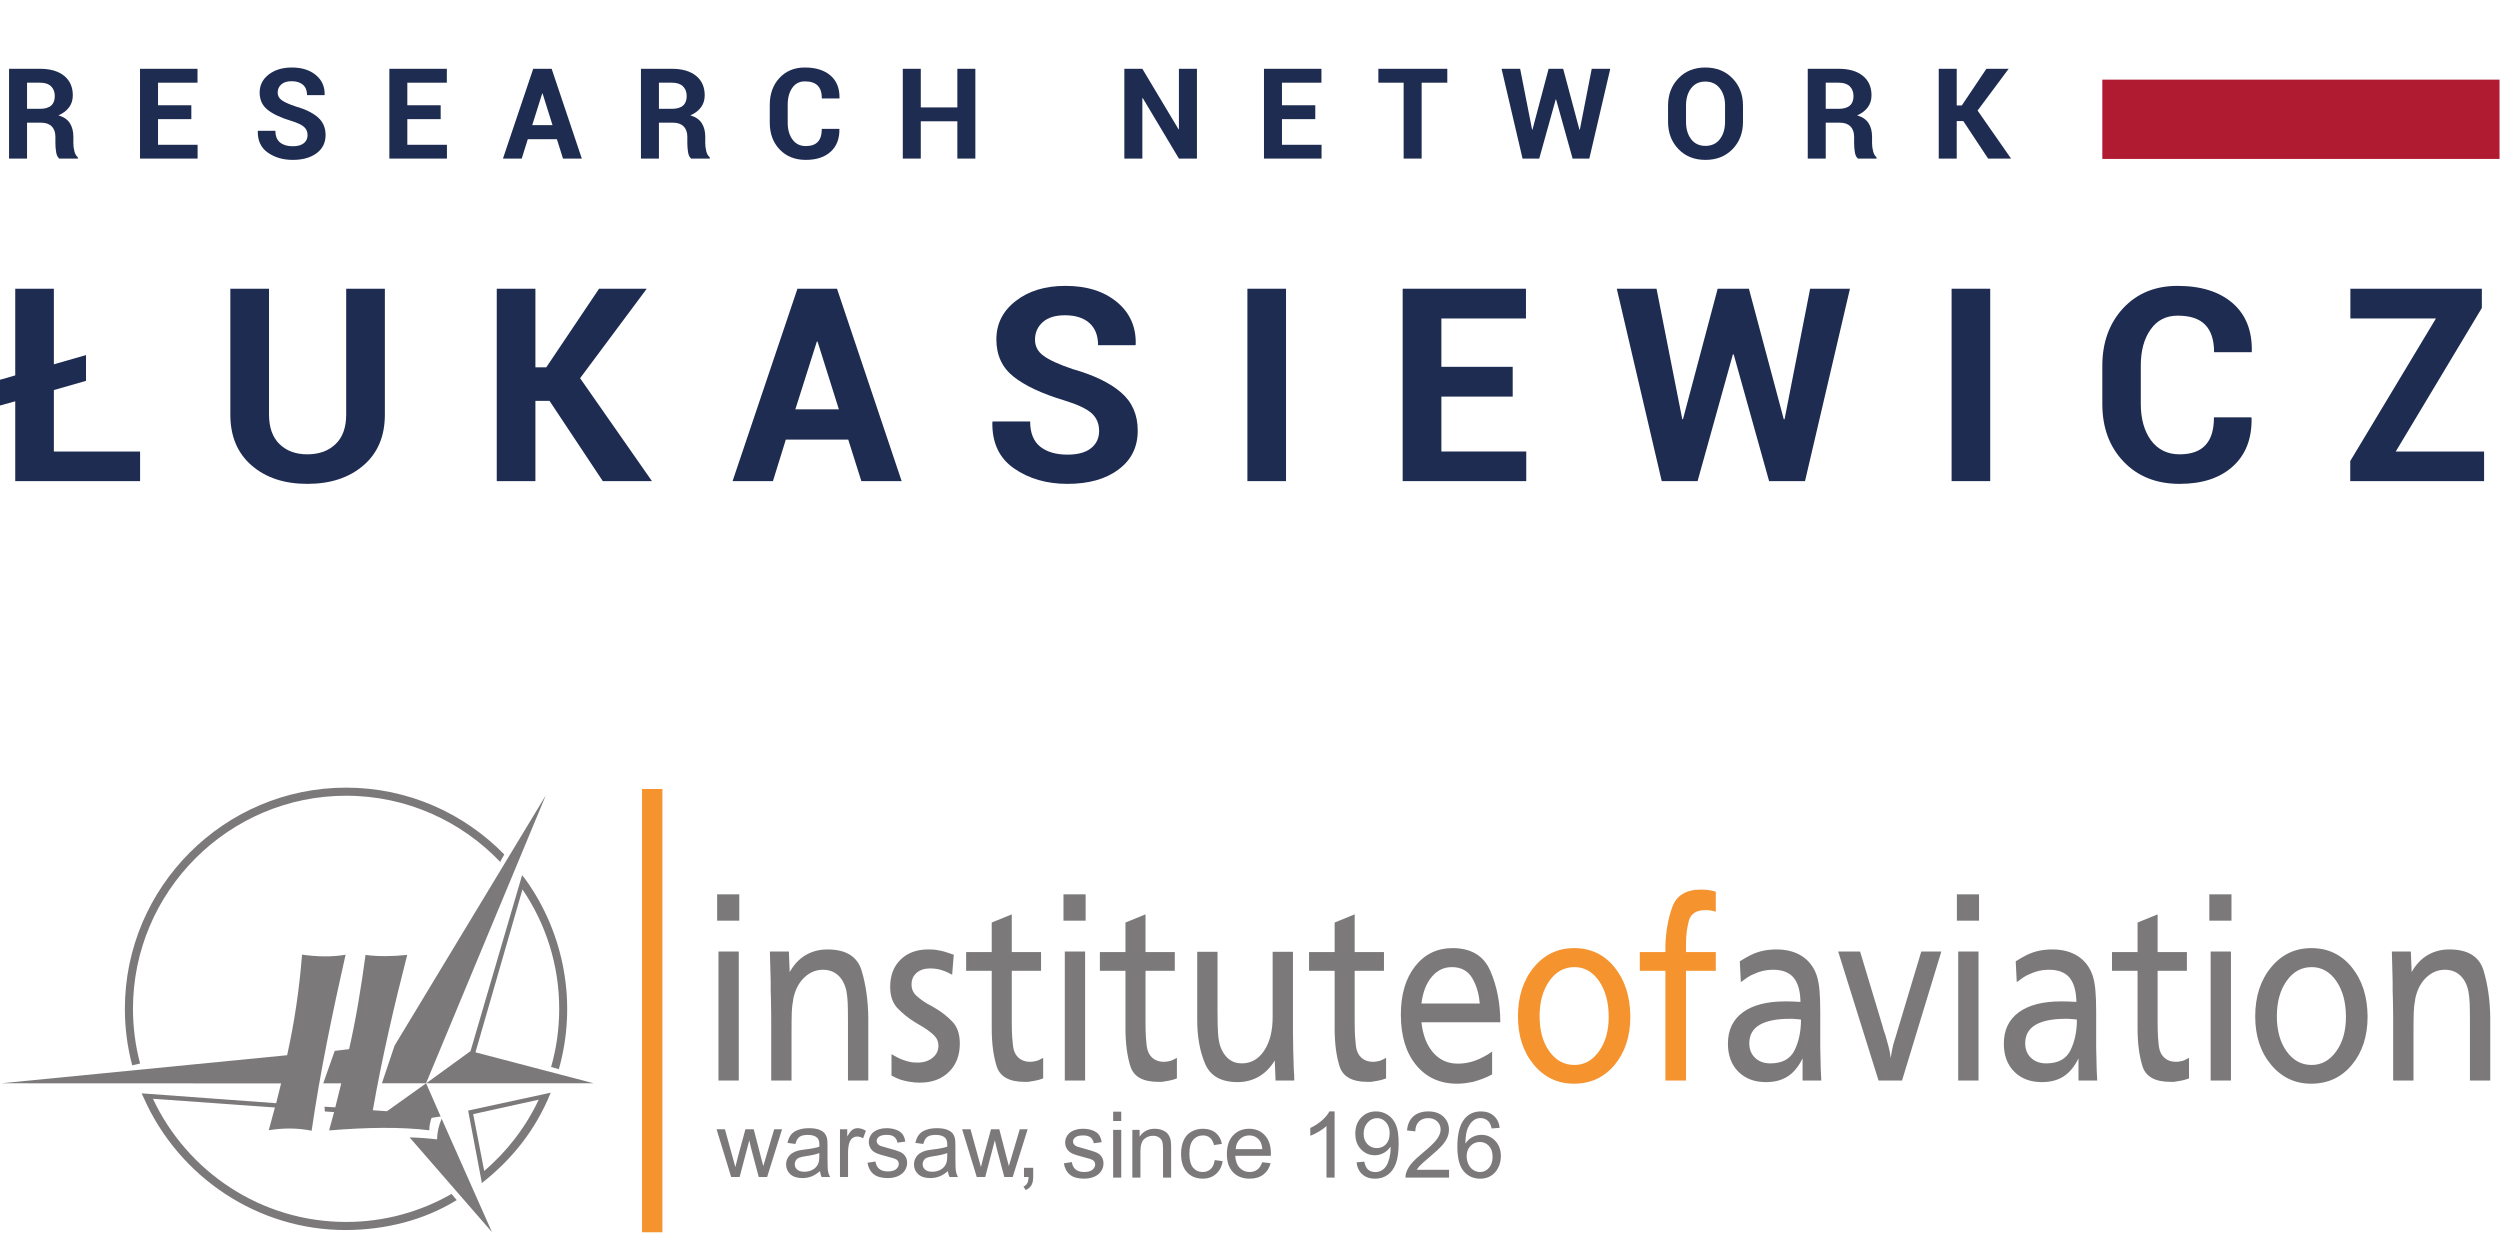 <svg width="775" height="388" viewBox="0 0 775 388" fill="none" xmlns="http://www.w3.org/2000/svg">
<g clip-path="url(#clip0)">
<g clip-path="url(#clip1)">
<path d="M651.719 24.687H774.859V49.271H651.719V24.687Z" fill="#B11B32"/>
<path d="M16.699 112.932L26.663 110.075V118.061L16.699 120.918V139.966H43.428V149.149H4.725V124.397L0 125.708V117.731L4.725 116.369V89.504H16.699V112.932Z" fill="#1E2C52"/>
<path d="M119.309 89.504V128.524C119.309 135.257 117.078 140.514 112.602 144.324C108.162 148.13 102.357 150 95.278 150C88.201 150 82.459 148.13 78.049 144.324C73.618 140.514 71.404 135.257 71.404 128.524V89.504H83.394V128.524C83.394 132.535 84.511 135.585 86.634 137.655C88.775 139.756 91.638 140.84 95.278 140.84C98.97 140.84 101.873 139.756 104.039 137.655C106.213 135.585 107.318 132.535 107.318 128.524V89.504H119.309Z" fill="#1E2C52"/>
<path d="M170.349 124.261H165.977V149.149H153.994V89.504H165.977V113.879H169.339L185.71 89.504H200.491L179.83 117.243L202.106 149.149H186.866L170.349 124.261Z" fill="#1E2C52"/>
<path d="M246.558 126.892H260.05L253.446 105.904H253.217L246.558 126.892ZM262.953 136.271H243.605L239.61 149.149H227.097L247.207 89.504H259.474L279.511 149.149H267.021L262.953 136.271Z" fill="#1E2C52"/>
<path d="M340.728 133.579C340.728 131.271 339.916 129.45 338.326 128.039C336.735 126.656 333.92 125.342 329.903 124.118C323.015 122.042 317.798 119.6 314.23 116.784C310.67 113.968 308.875 110.123 308.875 105.251C308.875 100.36 310.882 96.378 314.918 93.276C318.904 90.168 324.03 88.623 330.272 88.623C336.9 88.623 342.206 90.288 346.242 93.63C350.276 96.972 352.211 101.33 352.072 106.726L352.006 107.011H340.4C340.4 104.004 339.498 101.728 337.704 100.132C335.907 98.523 333.372 97.733 330.118 97.733C327.163 97.733 324.882 98.43 323.268 99.854C321.654 101.285 320.85 103.111 320.85 105.324C320.85 107.326 321.724 109.012 323.472 110.273C325.228 111.595 328.246 112.976 332.511 114.412C339.066 116.275 344.091 118.678 347.528 121.672C350.99 124.645 352.695 128.594 352.695 133.485C352.695 138.604 350.711 142.615 346.699 145.571C342.738 148.542 337.446 150 330.871 150C324.492 150 318.954 148.408 314.344 145.203C309.752 142.018 307.528 137.266 307.627 130.923L307.719 130.65H319.347C319.347 134.197 320.382 136.775 322.456 138.459C324.538 140.104 327.343 140.935 330.871 140.935C334.102 140.935 336.538 140.288 338.211 138.947C339.9 137.615 340.728 135.811 340.728 133.579Z" fill="#1E2C52"/>
<path d="M398.666 149.149H386.693V89.506H398.666V149.149Z" fill="#1E2C52"/>
<path d="M468.937 122.945H446.827V139.966H473.137V149.149H434.827V89.504H473.046V98.728H446.827V113.716H468.937V122.945Z" fill="#1E2C52"/>
<path d="M552.966 129.957H553.216L561.14 89.504H573.486L559.555 149.149H548.419L537.444 109.866H537.191L526.25 149.149H515.138L501.203 89.504H513.523L521.5 129.928H521.73L532.478 89.504H542.161L552.966 129.957Z" fill="#1E2C52"/>
<path d="M616.968 149.149H604.994V89.506H616.968V149.149Z" fill="#1E2C52"/>
<path d="M697.902 129.382L697.992 129.631C698.1 135.995 696.163 140.983 692.178 144.578C688.194 148.199 682.672 150 675.668 150C668.516 150 662.694 147.695 658.315 143.106C653.916 138.49 651.719 132.557 651.719 125.247V113.411C651.719 106.148 653.87 100.224 658.163 95.564C662.454 90.951 668.072 88.623 675.038 88.623C682.303 88.623 688.003 90.427 692.087 93.952C696.188 97.502 698.199 102.507 698.058 108.966L697.992 109.192H686.364C686.364 105.391 685.444 102.533 683.572 100.642C681.746 98.771 678.916 97.854 675.038 97.854C671.47 97.854 668.655 99.3 666.672 102.167C664.636 105.043 663.646 108.78 663.646 113.33V125.247C663.646 129.84 664.711 133.596 666.8 136.504C668.95 139.371 671.886 140.84 675.668 140.84C679.236 140.84 681.94 139.899 683.674 138.006C685.444 136.138 686.323 133.276 686.323 129.382H697.902Z" fill="#1E2C52"/>
<path d="M742.684 139.966H770.068V149.149H728.575V142.918L755.14 98.728H728.615V89.504H769.371V95.471L742.684 139.966Z" fill="#1E2C52"/>
<path d="M8.383 33.738H12.344C13.91 33.738 15.074 33.406 15.837 32.74C16.601 32.082 16.985 31.1 16.985 29.796C16.985 28.526 16.601 27.511 15.829 26.759C15.059 26.007 13.927 25.635 12.434 25.635H8.383V33.738ZM8.383 38.035V49.16H2.806V21.327H12.434C15.608 21.327 18.092 22.059 19.881 23.502C21.668 24.95 22.571 26.962 22.571 29.551C22.571 30.978 22.193 32.211 21.431 33.248C20.668 34.287 19.569 35.128 18.118 35.762C19.759 36.247 20.94 37.055 21.662 38.19C22.383 39.327 22.744 40.73 22.744 42.398V44.44C22.744 45.22 22.842 46.027 23.056 46.878C23.267 47.726 23.621 48.352 24.139 48.762V49.16H18.38C17.871 48.759 17.544 48.079 17.397 47.14C17.248 46.195 17.175 45.282 17.175 44.404V42.432C17.175 41.044 16.806 39.963 16.043 39.196C15.28 38.424 14.205 38.035 12.819 38.035H8.383Z" fill="#1E2C52"/>
<path d="M59.314 36.932H48.989V44.883H61.258V49.16H43.404V21.328H61.226V25.635H48.989V32.63H59.314V36.932Z" fill="#1E2C52"/>
<path d="M95.344 41.902C95.344 40.827 94.967 39.966 94.23 39.319C93.482 38.67 92.17 38.056 90.299 37.482C87.085 36.512 84.65 35.374 82.983 34.063C81.329 32.75 80.491 30.956 80.491 28.692C80.491 26.408 81.427 24.543 83.303 23.096C85.175 21.652 87.57 20.926 90.472 20.926C93.556 20.926 96.04 21.706 97.921 23.263C99.798 24.819 100.701 26.856 100.642 29.379L100.602 29.494H95.189C95.189 28.106 94.77 27.038 93.934 26.29C93.09 25.548 91.909 25.175 90.391 25.175C89.02 25.175 87.954 25.503 87.199 26.167C86.455 26.832 86.076 27.676 86.076 28.706C86.076 29.652 86.487 30.428 87.298 31.03C88.111 31.639 89.52 32.278 91.522 32.954C94.582 33.82 96.919 34.951 98.519 36.346C100.126 37.744 100.93 39.576 100.93 41.856C100.93 44.244 99.995 46.123 98.141 47.503C96.271 48.878 93.819 49.566 90.759 49.566C87.757 49.566 85.191 48.82 83.05 47.327C80.9 45.84 79.853 43.612 79.916 40.656L79.958 40.54H85.373C85.373 42.186 85.855 43.395 86.823 44.17C87.791 44.948 89.103 45.339 90.759 45.339C92.252 45.339 93.383 45.03 94.171 44.403C94.959 43.776 95.344 42.94 95.344 41.902Z" fill="#1E2C52"/>
<path d="M136.606 36.932H126.271V44.883H138.55V49.16H120.703V21.328H138.519V25.635H126.271V32.63H136.606V36.932Z" fill="#1E2C52"/>
<path d="M164.993 38.782H171.275L168.199 28.976H168.086L164.993 38.782ZM172.637 43.156H163.614L161.737 49.16H155.913L165.295 21.327H171.013L180.362 49.16H174.533L172.637 43.156Z" fill="#1E2C52"/>
<path d="M204.27 33.738H208.233C209.798 33.738 210.962 33.406 211.734 32.74C212.498 32.082 212.874 31.1 212.874 29.796C212.874 28.526 212.498 27.511 211.718 26.759C210.954 26.007 209.822 25.635 208.331 25.635H204.27V33.738ZM204.27 38.035V49.16H198.694V21.327H208.331C211.497 21.327 213.982 22.059 215.777 23.502C217.563 24.95 218.459 26.962 218.459 29.551C218.459 30.978 218.081 32.211 217.321 33.248C216.563 34.287 215.458 35.128 214.005 35.762C215.646 36.247 216.826 37.055 217.55 38.19C218.271 39.327 218.631 40.73 218.631 42.398V44.44C218.631 45.22 218.738 46.027 218.942 46.878C219.158 47.726 219.509 48.352 220.025 48.762V49.16H214.269C213.761 48.759 213.433 48.079 213.291 47.14C213.143 46.195 213.073 45.282 213.073 44.404V42.432C213.073 41.044 212.695 39.963 211.93 39.196C211.177 38.424 210.094 38.035 208.709 38.035H204.27Z" fill="#1E2C52"/>
<path d="M260.173 39.946L260.215 40.064C260.263 43.028 259.353 45.36 257.499 47.04C255.638 48.722 253.07 49.566 249.79 49.566C246.453 49.566 243.753 48.492 241.703 46.344C239.653 44.199 238.627 41.422 238.627 38.019V32.49C238.627 29.104 239.629 26.331 241.63 24.17C243.63 22.008 246.255 20.926 249.502 20.926C252.899 20.926 255.547 21.759 257.459 23.416C259.369 25.067 260.297 27.402 260.247 30.41L260.215 30.523H254.775C254.775 28.743 254.35 27.414 253.489 26.54C252.635 25.667 251.307 25.227 249.502 25.227C247.831 25.227 246.533 25.904 245.599 27.244C244.665 28.59 244.189 30.324 244.189 32.458V38.019C244.189 40.159 244.681 41.907 245.674 43.255C246.657 44.604 248.035 45.282 249.79 45.282C251.463 45.282 252.702 44.847 253.53 43.972C254.35 43.1 254.761 41.759 254.761 39.946H260.173Z" fill="#1E2C52"/>
<path d="M302.36 49.16H296.776V37.6H285.443V49.16H279.867V21.328H285.443V33.299H296.776V21.328H302.36V49.16Z" fill="#1E2C52"/>
<path d="M371.051 49.16H365.465L354.245 30.39L354.131 30.41V49.16H348.545V21.328H354.131L365.351 40.086L365.465 40.064V21.328H371.051V49.16Z" fill="#1E2C52"/>
<path d="M407.737 36.932H397.41V44.883H409.681V49.16H391.833V21.328H409.646V25.635H397.41V32.63H407.737V36.932Z" fill="#1E2C52"/>
<path d="M448.663 25.635H440.709V49.16H435.129V25.635H427.289V21.327H448.663V25.635Z" fill="#1E2C52"/>
<path d="M489.63 40.218H489.743L493.436 21.328H499.183L492.69 49.16H487.504L482.389 30.83H482.272L477.164 49.16H471.99L465.484 21.328H471.243L474.951 40.2H475.062L480.068 21.328H484.586L489.63 40.218Z" fill="#1E2C52"/>
<path d="M534.766 32.704C534.766 30.535 534.223 28.763 533.14 27.372C532.056 25.982 530.556 25.286 528.646 25.286C526.76 25.286 525.29 25.982 524.243 27.372C523.183 28.763 522.665 30.535 522.665 32.704V37.748C522.665 39.954 523.19 41.754 524.25 43.144C525.306 44.53 526.782 45.223 528.689 45.223C530.599 45.223 532.083 44.53 533.159 43.144C534.23 41.754 534.766 39.954 534.766 37.748V32.704ZM540.326 37.748C540.326 41.176 539.25 44.006 537.094 46.228C534.937 48.455 532.141 49.566 528.689 49.566C525.242 49.566 522.453 48.451 520.311 46.216C518.171 43.988 517.098 41.168 517.098 37.748V32.74C517.098 29.342 518.171 26.52 520.303 24.286C522.438 22.05 525.216 20.926 528.646 20.926C532.098 20.926 534.911 22.05 537.078 24.286C539.243 26.52 540.326 29.342 540.326 32.74V37.748Z" fill="#1E2C52"/>
<path d="M565.978 33.738H569.939C571.506 33.738 572.671 33.406 573.44 32.74C574.206 32.082 574.583 31.1 574.583 29.796C574.583 28.526 574.195 27.511 573.427 26.759C572.655 26.007 571.532 25.635 570.031 25.635H565.978V33.738ZM565.978 38.035V49.16H560.403V21.327H570.031C573.215 21.327 575.69 22.059 577.478 23.502C579.274 24.95 580.168 26.962 580.168 29.551C580.168 30.978 579.79 32.211 579.028 33.248C578.272 34.287 577.166 35.128 575.715 35.762C577.354 36.247 578.538 37.055 579.258 38.19C579.979 39.327 580.339 40.73 580.339 42.398V44.44C580.339 45.22 580.447 46.027 580.659 46.878C580.864 47.726 581.227 48.352 581.735 48.762V49.16H575.978C575.467 48.759 575.14 48.079 574.992 47.14C574.846 46.195 574.779 45.282 574.779 44.404V42.432C574.779 41.044 574.4 39.963 573.638 39.196C572.886 38.424 571.802 38.035 570.416 38.035H565.978Z" fill="#1E2C52"/>
<path d="M608.628 37.539H606.587V49.162H601.01V21.327H606.587V32.703H608.152L615.78 21.327H622.683L613.047 34.271L623.431 49.162H616.314L608.628 37.539Z" fill="#1E2C52"/>
</g>
<g clip-path="url(#clip2)">
<path fill-rule="evenodd" clip-rule="evenodd" d="M229.02 294.979V334.964H222.722V294.979H229.02ZM229.181 277.236V285.411H222.313V277.236H229.181ZM244.554 294.979L244.8 301.358C246.108 299.013 247.757 297.255 249.748 296.084C251.738 294.911 253.986 294.326 256.494 294.326C262.274 294.324 265.815 296.533 267.123 300.949C268.431 305.364 269.113 310.216 269.169 315.504C269.169 315.666 269.169 315.817 269.169 315.953C269.169 316.088 269.169 316.239 269.169 316.402V334.964H262.871V316.975C262.871 314.139 262.844 312.123 262.789 310.924C262.735 309.723 262.628 308.663 262.463 307.736C262.463 307.625 262.451 307.53 262.422 307.45C262.395 307.366 262.381 307.273 262.381 307.163C261.89 305.036 261.018 303.415 259.765 302.298C258.51 301.18 256.957 300.621 255.104 300.621C253.032 300.621 251.179 301.358 249.544 302.83C247.907 304.302 246.764 306.29 246.108 308.798C246.055 309.015 245.999 309.235 245.947 309.453C245.892 309.671 245.865 309.889 245.865 310.106C245.645 311.142 245.508 312.342 245.454 313.704C245.401 315.066 245.374 317.275 245.374 320.328V334.964H239.076V315.257C239.076 314.33 239.063 313.418 239.036 312.519C239.006 311.619 238.994 310.706 238.994 309.779C238.94 308.851 238.915 307.94 238.915 307.04C238.915 306.141 238.915 305.228 238.915 304.302C238.858 302.719 238.817 301.153 238.79 299.6C238.763 298.046 238.721 296.506 238.668 294.98L244.554 294.979ZM295.662 295.961L295.17 302.175C294.681 301.902 294.204 301.658 293.741 301.44C293.278 301.22 292.799 301.031 292.308 300.867C291.711 300.648 291.082 300.485 290.429 300.376C289.775 300.266 289.065 300.212 288.302 300.212C286.614 300.211 285.236 300.662 284.173 301.561C283.112 302.461 282.578 303.674 282.578 305.2C282.578 306.563 283.055 307.694 284.011 308.593C284.965 309.493 286.123 310.352 287.484 311.17C287.922 311.387 288.358 311.62 288.794 311.865C289.23 312.11 289.666 312.369 290.102 312.642C291.954 313.731 293.659 315.081 295.212 316.688C296.766 318.296 297.543 320.573 297.543 323.517C297.543 327.168 296.412 330.099 294.15 332.307C291.888 334.514 288.903 335.619 285.194 335.619C284.105 335.618 283.069 335.537 282.088 335.374C281.106 335.208 280.152 334.992 279.228 334.718C278.735 334.554 278.259 334.364 277.793 334.145C277.332 333.927 276.853 333.682 276.365 333.41V326.786C277.618 327.55 278.749 328.123 279.758 328.504C280.765 328.885 281.761 329.159 282.742 329.322C283.014 329.322 283.289 329.336 283.56 329.362C283.832 329.389 284.105 329.404 284.379 329.404C286.285 329.404 287.852 328.914 289.08 327.933C290.305 326.95 290.918 325.697 290.918 324.17C290.918 322.916 290.47 321.854 289.571 320.983C288.672 320.109 287.566 319.265 286.258 318.447C285.824 318.174 285.358 317.902 284.868 317.629C284.379 317.357 283.886 317.057 283.398 316.729C281.542 315.583 279.84 314.208 278.286 312.6C276.732 310.99 275.956 308.771 275.956 305.937C275.956 302.393 277.034 299.572 279.185 297.474C281.338 295.374 284.188 294.326 287.731 294.326C288.276 294.324 288.794 294.339 289.285 294.366C289.775 294.393 290.266 294.461 290.757 294.57C291.518 294.678 292.296 294.857 293.085 295.103C293.878 295.348 294.734 295.634 295.662 295.961ZM313.65 283.449V295.142H322.728V300.949H313.65V316.647C313.65 318.718 313.693 320.341 313.775 321.513C313.857 322.685 313.952 323.681 314.061 324.498C314.277 325.969 314.851 327.115 315.778 327.933C316.703 328.749 317.877 329.158 319.294 329.158C319.566 329.158 319.825 329.144 320.071 329.118C320.316 329.089 320.548 329.049 320.765 328.995C321.202 328.94 321.624 328.818 322.035 328.627C322.44 328.435 322.892 328.205 323.38 327.933V334.309C322.51 334.637 321.693 334.869 320.929 335.005C320.166 335.14 319.431 335.264 318.722 335.374C318.504 335.374 318.299 335.374 318.109 335.374C317.917 335.374 317.74 335.374 317.579 335.374C312.835 335.374 309.959 333.751 308.949 330.509C307.94 327.264 307.438 323.38 307.438 318.856V300.949H299.505V295.142H307.438V285.985L313.65 283.449ZM336.384 294.979V334.964H330.089V294.979H336.384ZM336.548 277.236V285.411H329.68V277.236H336.548ZM355.11 283.449V295.142H364.186V300.949H355.11V316.647C355.11 318.718 355.151 320.341 355.233 321.513C355.313 322.685 355.408 323.681 355.517 324.498C355.737 325.969 356.31 327.115 357.234 327.933C358.161 328.749 359.333 329.158 360.752 329.158C361.024 329.158 361.283 329.144 361.529 329.118C361.772 329.089 362.005 329.049 362.224 328.995C362.66 328.94 363.08 328.818 363.491 328.627C363.9 328.435 364.349 328.205 364.84 327.933V334.309C363.968 334.637 363.15 334.869 362.388 335.005C361.624 335.14 360.888 335.264 360.179 335.374C359.962 335.374 359.757 335.374 359.566 335.374C359.375 335.374 359.198 335.374 359.035 335.374C354.291 335.374 351.415 333.751 350.409 330.509C349.399 327.264 348.894 323.38 348.894 318.856V300.949H340.963V295.142H348.894V285.985L355.11 283.449ZM400.82 295.061V320.245C400.82 322.098 400.848 323.939 400.9 325.766C400.956 327.591 401.009 329.432 401.065 331.284C401.12 331.883 401.159 332.498 401.186 333.125C401.215 333.75 401.227 334.364 401.227 334.964H395.422L395.178 328.749C393.813 330.984 392.151 332.661 390.189 333.779C388.226 334.895 386.046 335.455 383.647 335.455C378.522 335.453 375.158 333.534 373.548 329.691C371.942 325.845 371.136 321.364 371.136 316.239V295.061H377.434V313.622C377.434 316.566 377.486 318.815 377.598 320.368C377.706 321.921 377.925 323.216 378.251 324.253C378.849 325.997 379.723 327.332 380.866 328.259C382.013 329.186 383.375 329.65 384.954 329.65C387.847 329.649 390.161 328.328 391.905 325.684C393.648 323.039 394.524 319.564 394.524 315.258V312.558V295.061H400.82ZM419.952 283.449V295.142H429.03V300.949H419.952V316.647C419.952 318.718 419.995 320.341 420.077 321.513C420.159 322.685 420.254 323.681 420.363 324.498C420.581 325.969 421.152 327.115 422.08 327.933C423.007 328.749 424.179 329.158 425.594 329.158C425.869 329.158 426.128 329.144 426.374 329.118C426.618 329.089 426.85 329.049 427.066 328.995C427.502 328.94 427.926 328.818 428.335 328.627C428.744 328.435 429.194 328.205 429.685 327.933V334.309C428.81 334.637 427.994 334.869 427.231 335.005C426.466 335.14 425.732 335.264 425.024 335.374C424.804 335.374 424.601 335.374 424.411 335.374C424.22 335.374 424.043 335.374 423.879 335.374C419.135 335.374 416.26 333.751 415.251 330.509C414.245 327.264 413.739 323.38 413.739 318.856V300.949H405.805V295.142H413.739V285.985L419.952 283.449ZM440.643 316.893C441.077 320.872 442.292 324.008 444.281 326.296C446.271 328.584 448.819 329.73 451.926 329.73C453.291 329.73 454.638 329.554 455.973 329.2C457.309 328.845 458.631 328.314 459.939 327.604C460.375 327.386 460.811 327.142 461.247 326.869C461.683 326.594 462.121 326.296 462.555 325.971V333.083C461.52 333.629 460.527 334.078 459.571 334.433C458.617 334.786 457.65 335.101 456.668 335.374C455.851 335.535 455.035 335.673 454.215 335.783C453.398 335.89 452.553 335.945 451.681 335.945C446.393 335.945 442.167 334.025 439.006 330.181C435.846 326.337 434.263 321.118 434.263 314.522C434.263 308.308 435.735 303.32 438.68 299.558C441.624 295.796 445.494 293.916 450.291 293.916C456.071 293.916 459.982 296.288 462.024 301.031C464.07 305.772 465.09 311.06 465.09 316.893H440.643ZM440.643 311.087H458.713C458.494 308.09 457.717 305.46 456.382 303.198C455.047 300.934 452.934 299.804 450.045 299.804C447.593 299.804 445.521 300.812 443.832 302.83C442.14 304.846 441.077 307.598 440.643 311.087ZM539.337 298.004C539.938 297.623 540.524 297.268 541.097 296.942C541.669 296.613 542.228 296.315 542.773 296.042C544.026 295.443 545.294 295.006 546.575 294.734C547.855 294.461 549.232 294.326 550.704 294.326C553.866 294.324 556.523 295.034 558.678 296.452C560.831 297.868 562.343 299.886 563.215 302.502C563.598 303.7 563.87 305.159 564.033 306.876C564.197 308.593 564.279 310.842 564.279 313.622V321.39C564.279 322.535 564.279 323.666 564.279 324.783C564.279 325.901 564.306 327.033 564.358 328.178C564.358 329.322 564.388 330.453 564.44 331.571C564.496 332.688 564.551 333.82 564.605 334.964H558.798C558.798 334.529 558.798 334.174 558.798 333.901C558.798 333.629 558.798 333.356 558.798 333.083C558.798 332.865 558.798 332.661 558.798 332.47C558.798 332.279 558.798 332.075 558.798 331.857C558.798 331.583 558.798 331.352 558.798 331.162C558.798 330.969 558.798 330.767 558.798 330.549C558.798 330.167 558.798 329.786 558.798 329.404C558.798 329.022 558.798 328.586 558.798 328.096C557.545 330.657 556.005 332.525 554.179 333.696C552.353 334.868 550.104 335.455 547.434 335.455C543.891 335.453 541.042 334.378 538.889 332.225C536.737 330.071 535.659 327.168 535.659 323.517C535.659 319.319 537.2 316.089 540.279 313.827C543.359 311.564 547.734 310.434 553.402 310.434C553.513 310.434 553.622 310.434 553.729 310.434C553.838 310.434 553.949 310.434 554.058 310.434C554.603 310.434 555.201 310.447 555.857 310.475C556.509 310.502 557.274 310.543 558.146 310.597C558.09 307.218 557.381 304.71 556.021 303.075C554.658 301.439 552.53 300.621 549.641 300.621C548.55 300.621 547.529 300.731 546.575 300.949C545.621 301.167 544.681 301.494 543.754 301.93C543.045 302.202 542.364 302.556 541.71 302.993C541.054 303.428 540.374 303.919 539.664 304.465L539.337 298.004ZM558.31 316.075C557.983 316.022 557.683 315.981 557.411 315.953C557.136 315.926 556.865 315.912 556.591 315.912C556.32 315.857 556.046 315.83 555.775 315.83C555.503 315.83 555.201 315.83 554.874 315.83C550.733 315.83 547.599 316.458 545.471 317.712C543.346 318.964 542.282 320.872 542.282 323.434C542.282 325.287 542.882 326.788 544.081 327.933C545.28 329.075 546.861 329.65 548.824 329.65C552.476 329.649 554.972 328.3 556.305 325.602C557.64 322.903 558.31 319.728 558.31 316.075ZM601.812 294.979L589.628 334.964H582.351L569.839 294.979H576.627L583.577 318.037C583.684 318.528 583.822 319.007 583.986 319.469C584.147 319.931 584.312 320.41 584.476 320.9C584.803 322.098 585.131 323.284 585.458 324.456C585.784 325.628 586.003 326.815 586.111 328.014C586.22 327.25 586.344 326.528 586.479 325.846C586.616 325.165 586.766 324.471 586.927 323.763C587.038 323.378 587.147 323.013 587.256 322.658C587.363 322.303 587.474 321.963 587.583 321.637L595.596 294.979H601.812ZM613.341 294.979V334.964H607.043V294.979H613.341ZM613.502 277.236V285.411H606.634V277.236H613.502ZM624.869 298.004C625.469 297.623 626.055 297.268 626.629 296.942C627.201 296.613 627.76 296.315 628.305 296.042C629.557 295.443 630.826 295.006 632.108 294.734C633.386 294.461 634.762 294.326 636.236 294.326C639.398 294.324 642.055 295.034 644.208 296.452C646.361 297.868 647.874 299.886 648.746 302.502C649.128 303.7 649.402 305.159 649.564 306.876C649.729 308.593 649.811 310.842 649.811 313.622V321.39C649.811 322.535 649.811 323.666 649.811 324.783C649.811 325.901 649.838 327.033 649.893 328.178C649.893 329.322 649.92 330.453 649.972 331.571C650.029 332.688 650.083 333.82 650.136 334.964H644.333C644.333 334.529 644.333 334.174 644.333 333.901C644.333 333.629 644.333 333.356 644.333 333.083C644.333 332.865 644.333 332.661 644.333 332.47C644.333 332.279 644.333 332.075 644.333 331.857C644.333 331.583 644.333 331.352 644.333 331.162C644.333 330.969 644.333 330.767 644.333 330.549C644.333 330.167 644.333 329.786 644.333 329.404C644.333 329.022 644.333 328.586 644.333 328.096C643.077 330.657 641.537 332.525 639.711 333.696C637.885 334.868 635.636 335.455 632.966 335.455C629.423 335.453 626.573 334.378 624.42 332.225C622.266 330.071 621.19 327.168 621.19 323.517C621.19 319.319 622.73 316.089 625.809 313.827C628.891 311.564 633.266 310.434 638.934 310.434C639.044 310.434 639.153 310.434 639.261 310.434C639.37 310.434 639.48 310.434 639.589 310.434C640.133 310.434 640.733 310.447 641.388 310.475C642.042 310.502 642.805 310.543 643.677 310.597C643.622 307.218 642.913 304.71 641.553 303.075C640.188 301.439 638.062 300.621 635.173 300.621C634.084 300.621 633.061 300.731 632.108 300.949C631.153 301.167 630.213 301.494 629.286 301.93C628.576 302.202 627.896 302.556 627.242 302.993C626.586 303.428 625.905 303.919 625.196 304.465L624.869 298.004ZM643.842 316.075C643.513 316.022 643.214 315.981 642.94 315.953C642.668 315.926 642.396 315.912 642.123 315.912C641.851 315.857 641.578 315.83 641.306 315.83C641.031 315.83 640.733 315.83 640.406 315.83C636.264 315.83 633.127 316.458 631.003 317.712C628.878 318.964 627.813 320.872 627.813 323.434C627.813 325.287 628.414 326.788 629.613 327.933C630.812 329.075 632.393 329.65 634.356 329.65C638.008 329.649 640.501 328.3 641.837 325.602C643.173 322.903 643.842 319.728 643.842 316.075ZM668.862 283.449V295.142H677.94V300.949H668.862V316.647C668.862 318.718 668.905 320.341 668.987 321.513C669.066 322.685 669.164 323.681 669.271 324.498C669.489 325.969 670.063 327.115 670.987 327.933C671.916 328.749 673.088 329.158 674.505 329.158C674.776 329.158 675.035 329.144 675.282 329.118C675.527 329.089 675.757 329.049 675.977 328.995C676.414 328.94 676.835 328.818 677.245 328.627C677.653 328.435 678.105 328.205 678.593 327.933V334.309C677.721 334.637 676.904 334.869 676.141 335.005C675.377 335.14 674.639 335.264 673.934 335.374C673.715 335.374 673.511 335.374 673.318 335.374C673.127 335.374 672.95 335.374 672.788 335.374C668.042 335.374 665.171 333.751 664.161 330.509C663.152 327.264 662.647 323.38 662.647 318.856V300.949H654.717V295.142H662.647V285.985L668.862 283.449ZM691.596 294.979V334.964H685.298V294.979H691.596ZM691.76 277.236V285.411H684.89V277.236H691.76ZM733.953 315.094C733.953 321.2 732.33 326.202 729.087 330.099C725.843 333.996 721.633 335.945 716.454 335.945C711.437 335.945 707.295 333.983 704.024 330.058C700.753 326.133 699.116 321.146 699.116 315.094C699.116 308.934 700.753 303.864 704.024 299.886C707.295 295.905 711.465 293.916 716.534 293.916C721.659 293.916 725.83 295.893 729.046 299.845C732.262 303.797 733.897 308.88 733.953 315.094ZM727.246 315.257C727.246 310.732 726.252 307.027 724.262 304.138C722.271 301.247 719.724 299.804 716.617 299.804C713.456 299.804 710.865 301.234 708.85 304.096C706.831 306.957 705.825 310.597 705.825 315.013C705.825 319.482 706.831 323.122 708.85 325.929C710.865 328.736 713.456 330.14 716.617 330.14C719.67 330.139 722.204 328.736 724.222 325.929C726.239 323.122 727.246 319.564 727.246 315.257ZM747.362 294.979L747.608 301.358C748.916 299.013 750.565 297.255 752.555 296.084C754.546 294.911 756.793 294.326 759.302 294.326C765.078 294.324 768.623 296.533 769.931 300.949C771.239 305.364 771.921 310.216 771.976 315.504C771.976 315.666 771.976 315.817 771.976 315.953C771.976 316.088 771.976 316.239 771.976 316.402V334.964H765.679V316.975C765.679 314.139 765.652 312.123 765.596 310.924C765.544 309.723 765.432 308.663 765.27 307.736C765.27 307.625 765.257 307.53 765.23 307.45C765.203 307.366 765.187 307.273 765.187 307.163C764.698 305.036 763.826 303.415 762.572 302.298C761.319 301.18 759.765 300.621 757.912 300.621C755.839 300.621 753.985 301.358 752.352 302.83C750.715 304.302 749.572 306.29 748.916 308.798C748.861 309.015 748.807 309.235 748.752 309.453C748.7 309.671 748.67 309.889 748.67 310.106C748.453 311.142 748.316 312.342 748.264 313.704C748.208 315.066 748.182 317.275 748.182 320.328V334.964H741.884V315.257C741.884 314.33 741.871 313.418 741.844 312.519C741.816 311.619 741.803 310.706 741.803 309.779C741.746 308.851 741.721 307.94 741.721 307.04C741.721 306.141 741.721 305.228 741.721 304.302C741.667 302.719 741.625 301.153 741.598 299.6C741.569 298.046 741.53 296.506 741.475 294.98L747.362 294.979Z" fill="#7B7979"/>
<path fill-rule="evenodd" clip-rule="evenodd" d="M505.405 315.094C505.405 321.2 503.782 326.202 500.539 330.099C497.293 333.996 493.084 335.945 487.906 335.945C482.889 335.945 478.747 333.983 475.476 330.058C472.205 326.133 470.568 321.146 470.568 315.094C470.568 308.934 472.205 303.864 475.476 299.886C478.747 295.905 482.918 293.916 487.986 293.916C493.111 293.916 497.282 295.893 500.497 299.845C503.713 303.797 505.349 308.88 505.405 315.094ZM498.698 315.257C498.698 310.732 497.704 307.027 495.714 304.138C493.724 301.247 491.176 299.804 488.069 299.804C484.905 299.804 482.317 301.234 480.299 304.096C478.283 306.957 477.275 310.597 477.275 315.013C477.275 319.482 478.283 323.122 480.299 325.929C482.317 328.736 484.905 330.14 488.069 330.14C491.122 330.139 493.656 328.736 495.671 325.929C497.69 323.122 498.698 319.564 498.698 315.257ZM531.898 276.417V282.63C531.406 282.468 530.97 282.36 530.59 282.305C530.207 282.251 529.852 282.197 529.525 282.142C529.418 282.142 529.279 282.142 529.117 282.142C528.953 282.142 528.79 282.142 528.626 282.142C525.846 282.142 524.158 283.232 523.557 285.413C522.957 287.592 522.657 289.991 522.657 292.608C522.657 292.716 522.657 292.813 522.657 292.895C522.657 292.977 522.657 293.044 522.657 293.099V295.142H531.898V300.949H522.657V334.964H516.279V300.949H508.346V295.142H516.279C516.279 294.816 516.279 294.488 516.279 294.162C516.279 293.833 516.279 293.535 516.279 293.262C516.388 288.845 517.097 284.827 518.405 281.202C519.713 277.576 522.685 275.764 527.318 275.764C527.645 275.762 527.958 275.778 528.26 275.804C528.558 275.831 528.846 275.846 529.117 275.846C529.553 275.899 529.989 275.969 530.425 276.05C530.861 276.131 531.351 276.254 531.898 276.417Z" fill="#F5932E"/>
<path fill-rule="evenodd" clip-rule="evenodd" d="M226.665 364.87L222.136 350.073H224.73L227.084 358.616L227.959 361.794C227.998 361.633 228.256 360.615 228.725 358.741L231.08 350.073H233.658L235.876 358.656L236.617 361.486L237.463 358.626L239.998 350.073H242.437L237.811 364.87H235.209L232.856 356.009L232.281 353.486L229.287 364.87H226.665ZM254.201 363.045C253.27 363.834 252.375 364.392 251.52 364.72C250.658 365.042 249.735 365.205 248.753 365.205C247.124 365.205 245.878 364.81 245.003 364.016C244.131 363.221 243.693 362.204 243.693 360.972C243.693 360.245 243.857 359.583 244.188 358.984C244.516 358.384 244.95 357.904 245.483 357.542C246.02 357.18 246.619 356.906 247.29 356.72C247.781 356.591 248.525 356.463 249.517 356.344C251.541 356.101 253.036 355.816 253.992 355.478C254.003 355.135 254.006 354.917 254.006 354.826C254.006 353.803 253.769 353.081 253.292 352.667C252.657 352.097 251.7 351.817 250.44 351.817C249.26 351.815 248.389 352.02 247.824 352.435C247.261 352.847 246.848 353.581 246.576 354.631L244.127 354.294C244.35 353.248 244.717 352.397 245.227 351.754C245.736 351.107 246.478 350.607 247.445 350.261C248.407 349.913 249.527 349.737 250.801 349.737C252.065 349.736 253.089 349.89 253.878 350.185C254.668 350.482 255.248 350.854 255.624 351.308C255.995 351.757 256.252 352.324 256.404 353.015C256.486 353.441 256.527 354.215 256.527 355.325V358.671C256.527 361.002 256.578 362.48 256.688 363.093C256.793 363.71 257.007 364.306 257.322 364.872L254.701 364.87C254.442 364.352 254.272 363.745 254.201 363.045ZM253.992 357.442C253.077 357.819 251.716 358.132 249.898 358.393C248.866 358.542 248.13 358.708 247.71 358.893C247.28 359.078 246.949 359.35 246.72 359.712C246.486 360.066 246.367 360.463 246.367 360.9C246.367 361.571 246.625 362.128 247.129 362.575C247.631 363.018 248.375 363.241 249.35 363.241C250.315 363.241 251.179 363.031 251.928 362.609C252.678 362.186 253.235 361.605 253.588 360.872C253.859 360.306 253.992 359.469 253.992 358.366V357.442ZM260.391 364.87V350.073H262.643V352.315C263.222 351.27 263.752 350.574 264.242 350.242C264.727 349.908 265.266 349.737 265.85 349.737C266.697 349.736 267.553 350.009 268.428 350.546L267.562 352.876C266.956 352.51 266.34 352.33 265.725 352.33C265.176 352.328 264.684 352.495 264.247 352.825C263.811 353.157 263.5 353.614 263.316 354.199C263.035 355.085 262.896 356.066 262.896 357.124V364.87H260.391ZM268.918 360.454L271.398 360.062C271.533 361.057 271.925 361.821 272.562 362.351C273.194 362.877 274.084 363.146 275.23 363.146C276.38 363.146 277.237 362.908 277.793 362.442C278.351 361.971 278.632 361.418 278.632 360.791C278.632 360.219 278.386 359.778 277.89 359.45C277.547 359.225 276.689 358.945 275.324 358.603C273.489 358.137 272.209 357.738 271.502 357.396C270.793 357.055 270.249 356.585 269.884 355.987C269.518 355.387 269.331 354.727 269.331 354.004C269.331 353.342 269.485 352.734 269.788 352.172C270.087 351.605 270.502 351.14 271.02 350.769C271.412 350.482 271.943 350.236 272.614 350.036C273.29 349.837 274.013 349.737 274.784 349.737C275.944 349.736 276.961 349.911 277.842 350.242C278.721 350.573 279.368 351.027 279.788 351.597C280.205 352.171 280.491 352.934 280.649 353.89L278.198 354.225C278.084 353.466 277.76 352.871 277.229 352.444C276.696 352.017 275.94 351.801 274.964 351.801C273.813 351.801 272.99 351.993 272.5 352.372C272.006 352.752 271.758 353.2 271.758 353.709C271.758 354.036 271.862 354.328 272.067 354.589C272.273 354.859 272.592 355.079 273.029 355.26C273.28 355.35 274.017 355.564 275.245 355.897C277.018 356.372 278.255 356.758 278.954 357.063C279.659 357.361 280.212 357.804 280.61 358.38C281.009 358.954 281.21 359.668 281.21 360.526C281.21 361.361 280.96 362.147 280.477 362.889C279.986 363.626 279.283 364.197 278.367 364.601C277.447 365.005 276.405 365.205 275.245 365.205C273.318 365.205 271.852 364.806 270.843 364.007C269.837 363.207 269.194 362.023 268.918 360.454ZM293.847 363.045C292.915 363.834 292.022 364.392 291.163 364.72C290.304 365.042 289.381 365.205 288.396 365.205C286.77 365.205 285.522 364.81 284.649 364.016C283.777 363.221 283.341 362.204 283.341 360.972C283.341 360.245 283.5 359.583 283.834 358.984C284.162 358.384 284.597 357.904 285.129 357.542C285.666 357.18 286.266 356.906 286.936 356.72C287.427 356.591 288.17 356.463 289.162 356.344C291.188 356.101 292.681 355.816 293.638 355.478C293.648 355.135 293.652 354.917 293.652 354.826C293.652 353.803 293.414 353.081 292.938 352.667C292.302 352.097 291.346 351.817 290.084 351.817C288.906 351.815 288.035 352.02 287.468 352.435C286.906 352.847 286.494 353.581 286.222 354.631L283.772 354.294C283.998 353.248 284.363 352.397 284.871 351.754C285.38 351.107 286.123 350.607 287.088 350.261C288.054 349.913 289.171 349.737 290.444 349.737C291.711 349.736 292.735 349.89 293.524 350.185C294.314 350.482 294.896 350.854 295.27 351.308C295.641 351.757 295.897 352.324 296.049 353.015C296.131 353.441 296.173 354.215 296.173 355.325V358.671C296.173 361.002 296.226 362.48 296.336 363.093C296.439 363.71 296.654 364.306 296.968 364.872L294.347 364.87C294.09 364.352 293.919 363.745 293.847 363.045ZM293.638 357.442C292.725 357.819 291.359 358.132 289.544 358.393C288.509 358.542 287.778 358.708 287.355 358.893C286.928 359.078 286.595 359.35 286.366 359.712C286.132 360.066 286.014 360.463 286.014 360.9C286.014 361.571 286.271 362.128 286.776 362.575C287.279 363.018 288.021 363.241 288.996 363.241C289.961 363.241 290.823 363.031 291.574 362.609C292.324 362.186 292.883 361.605 293.235 360.872C293.506 360.306 293.638 359.469 293.638 358.366V357.442ZM302.794 364.87L298.266 350.073H300.86L303.214 358.616L304.089 361.794C304.128 361.633 304.383 360.615 304.855 358.741L307.21 350.073H309.788L312.003 358.656L312.747 361.486L313.593 358.626L316.127 350.073H318.567L313.939 364.87H311.338L308.982 356.009L308.407 353.486L305.416 364.87H302.794ZM317.436 364.87V362.014H320.292V364.87C320.292 365.918 320.107 366.769 319.739 367.417C319.362 368.057 318.773 368.559 317.967 368.914L317.269 367.84C317.796 367.606 318.187 367.265 318.439 366.817C318.692 366.365 318.83 365.719 318.858 364.872L317.436 364.87ZM329.792 360.633L332.269 360.243C332.408 361.237 332.796 361.999 333.434 362.53C334.065 363.055 334.956 363.324 336.101 363.324C337.254 363.324 338.11 363.087 338.666 362.621C339.222 362.149 339.503 361.597 339.503 360.971C339.503 360.4 339.257 359.957 338.761 359.629C338.42 359.405 337.564 359.125 336.199 358.782C334.362 358.316 333.084 357.916 332.373 357.575C331.664 357.235 331.122 356.763 330.755 356.166C330.392 355.568 330.204 354.907 330.204 354.183C330.204 353.52 330.356 352.913 330.661 352.351C330.961 351.786 331.375 351.32 331.893 350.948C332.283 350.662 332.815 350.416 333.488 350.216C334.161 350.015 334.885 349.916 335.655 349.916C336.815 349.916 337.835 350.089 338.713 350.421C339.593 350.751 340.239 351.205 340.66 351.776C341.078 352.351 341.364 353.113 341.52 354.068L339.07 354.406C338.957 353.645 338.631 353.05 338.101 352.622C337.567 352.195 336.812 351.98 335.835 351.98C334.685 351.98 333.863 352.171 333.374 352.551C332.877 352.931 332.63 353.379 332.63 353.888C332.63 354.215 332.736 354.506 332.94 354.768C333.144 355.038 333.463 355.257 333.9 355.438C334.152 355.529 334.891 355.742 336.117 356.077C337.892 356.552 339.127 356.937 339.827 357.241C340.53 357.54 341.083 357.983 341.482 358.558C341.881 359.133 342.083 359.848 342.083 360.704C342.083 361.54 341.835 362.326 341.348 363.068C340.859 363.803 340.156 364.376 339.238 364.78C338.319 365.184 337.276 365.384 336.117 365.384C334.191 365.384 332.725 364.985 331.716 364.186C330.71 363.385 330.067 362.203 329.792 360.633ZM345.073 347.509V344.622H347.586V347.509H345.073ZM345.073 365.05V350.253H347.586V365.05H345.073ZM351.028 365.05V350.253H353.284V352.356C354.372 350.728 355.94 349.916 357.992 349.916C358.888 349.916 359.705 350.078 360.452 350.397C361.202 350.719 361.758 351.138 362.131 351.662C362.505 352.179 362.763 352.798 362.914 353.512C363.004 353.977 363.053 354.796 363.053 355.952V365.05H360.54V356.047C360.54 355.03 360.445 354.264 360.253 353.755C360.057 353.25 359.709 352.846 359.213 352.546C358.714 352.243 358.136 352.09 357.463 352.09C356.394 352.09 355.476 352.432 354.694 353.108C353.922 353.788 353.536 355.076 353.536 356.97V365.05H351.028ZM376.556 359.628L379.02 359.951C378.755 361.649 378.064 362.983 376.952 363.943C375.843 364.903 374.479 365.384 372.86 365.384C370.839 365.384 369.207 364.723 367.982 363.401C366.75 362.078 366.13 360.181 366.13 357.707C366.13 356.108 366.397 354.711 366.925 353.512C367.457 352.315 368.261 351.414 369.346 350.816C370.425 350.215 371.607 349.916 372.877 349.916C374.483 349.916 375.799 350.326 376.82 351.138C377.843 351.952 378.497 353.103 378.788 354.601L376.347 354.976C376.115 353.982 375.704 353.237 375.115 352.732C374.526 352.233 373.814 351.98 372.975 351.98C371.71 351.98 370.681 352.432 369.895 353.341C369.102 354.243 368.708 355.676 368.708 357.635C368.708 359.624 369.092 361.072 369.854 361.974C370.615 362.869 371.61 363.324 372.839 363.324C373.821 363.324 374.641 363.018 375.3 362.416C375.96 361.813 376.38 360.885 376.556 359.628ZM391.298 360.285L393.889 360.603C393.481 362.12 392.724 363.296 391.62 364.134C390.513 364.965 389.099 365.384 387.384 365.384C385.218 365.384 383.501 364.718 382.236 363.387C380.968 362.053 380.334 360.185 380.334 357.779C380.334 355.285 380.977 353.355 382.255 351.98C383.539 350.604 385.199 349.916 387.245 349.916C389.224 349.916 390.84 350.592 392.093 351.938C393.348 353.283 393.977 355.181 393.977 357.621C393.977 357.773 393.969 357.997 393.961 358.292L382.925 358.291C383.018 359.918 383.476 361.166 384.304 362.027C385.135 362.892 386.16 363.324 387.396 363.324C388.316 363.324 389.099 363.082 389.753 362.597C390.404 362.116 390.917 361.346 391.298 360.285ZM383.064 356.227H391.326C391.216 354.986 390.897 354.049 390.379 353.432C389.579 352.465 388.543 351.98 387.273 351.98C386.122 351.98 385.15 352.366 384.367 353.135C383.582 353.906 383.151 354.939 383.064 356.227ZM413.72 365.05H411.214V349.07C410.61 349.645 409.82 350.221 408.841 350.796C407.855 351.372 406.974 351.805 406.195 352.09V349.667C407.598 349.009 408.825 348.208 409.877 347.272C410.923 346.329 411.672 345.421 412.108 344.537H413.72V365.05ZM420.521 360.329L422.933 360.104C423.139 361.237 423.528 362.06 424.103 362.573C424.681 363.08 425.417 363.339 426.321 363.339C427.09 363.339 427.766 363.163 428.347 362.806C428.927 362.453 429.403 361.983 429.774 361.394C430.15 360.803 430.458 360.005 430.71 359.006C430.957 358.002 431.088 356.98 431.088 355.938C431.088 355.829 431.082 355.657 431.072 355.438C430.567 356.232 429.883 356.884 429.017 357.379C428.147 357.877 427.205 358.126 426.198 358.126C424.504 358.126 423.072 357.512 421.901 356.286C420.732 355.056 420.146 353.446 420.146 351.438C420.146 349.363 420.759 347.698 421.979 346.435C423.2 345.172 424.733 344.537 426.572 344.537C427.9 344.537 429.112 344.898 430.216 345.611C431.315 346.324 432.153 347.351 432.721 348.67C433.293 349.989 433.579 351.91 433.579 354.421C433.579 357.026 433.299 359.106 432.732 360.656C432.162 362.201 431.319 363.377 430.203 364.186C429.08 364.994 427.772 365.398 426.264 365.398C424.665 365.397 423.362 364.957 422.35 364.066C421.334 363.18 420.727 361.936 420.521 360.329ZM430.793 351.309C430.793 349.872 430.412 348.728 429.644 347.885C428.873 347.038 427.956 346.615 426.877 346.615C425.763 346.614 424.795 347.071 423.967 347.98C423.14 348.893 422.724 350.073 422.724 351.519C422.724 352.822 423.121 353.88 423.904 354.691C424.687 355.501 425.656 355.91 426.806 355.91C427.97 355.908 428.922 355.505 429.668 354.691C430.42 353.878 430.793 352.752 430.793 351.309ZM449.206 362.639V365.05H435.7C435.681 364.447 435.776 363.867 435.991 363.31C436.334 362.386 436.885 361.484 437.642 360.589C438.401 359.7 439.495 358.668 440.926 357.498C443.143 355.674 444.647 354.235 445.428 353.169C446.209 352.109 446.596 351.101 446.596 350.154C446.596 349.159 446.241 348.324 445.533 347.638C444.819 346.956 443.891 346.615 442.752 346.615C441.542 346.614 440.575 346.978 439.853 347.704C439.125 348.426 438.758 349.432 438.749 350.71L436.171 350.449C436.348 348.52 437.016 347.056 438.165 346.05C439.314 345.044 440.866 344.537 442.805 344.537C444.767 344.537 446.318 345.086 447.459 346.169C448.604 347.255 449.177 348.604 449.177 350.212C449.177 351.028 449.01 351.834 448.672 352.622C448.339 353.412 447.783 354.244 447.007 355.116C446.233 355.989 444.941 357.189 443.139 358.711C441.637 359.976 440.67 360.832 440.243 361.284C439.815 361.73 439.463 362.184 439.183 362.64L449.206 362.639ZM464.905 349.626L462.414 349.821C462.19 348.835 461.877 348.118 461.467 347.675C460.787 346.956 459.95 346.601 458.955 346.601C458.157 346.601 457.458 346.825 456.854 347.272C456.064 347.847 455.441 348.688 454.984 349.793C454.532 350.895 454.295 352.472 454.276 354.515C454.878 353.596 455.616 352.913 456.491 352.465C457.363 352.023 458.279 351.8 459.236 351.8C460.911 351.799 462.334 352.415 463.508 353.645C464.68 354.874 465.272 356.466 465.272 358.416C465.272 359.7 464.992 360.889 464.439 361.993C463.888 363.09 463.125 363.941 462.163 364.523C461.198 365.106 460.102 365.398 458.873 365.398C456.782 365.397 455.079 364.632 453.761 363.092C452.439 361.555 451.782 359.019 451.782 355.491C451.782 351.542 452.51 348.676 453.97 346.882C455.243 345.321 456.952 344.537 459.112 344.537C460.715 344.537 462.032 344.989 463.061 345.892C464.089 346.791 464.702 348.037 464.905 349.626ZM454.665 358.429C454.665 359.296 454.851 360.123 455.218 360.913C455.584 361.701 456.098 362.301 456.753 362.715C457.413 363.129 458.108 363.339 458.832 363.339C459.893 363.339 460.803 362.909 461.563 362.054C462.321 361.199 462.705 360.038 462.705 358.573C462.705 357.159 462.326 356.046 461.576 355.234C460.829 354.423 459.878 354.017 458.737 354.017C457.6 354.016 456.639 354.421 455.85 355.234C455.06 356.047 454.665 357.112 454.665 358.429Z" fill="#7B7979"/>
<path fill-rule="evenodd" clip-rule="evenodd" d="M169.195 246.566L122.328 324.122L118.394 335.811H132.078L169.195 246.566Z" fill="#7B7979"/>
<path fill-rule="evenodd" clip-rule="evenodd" d="M152.506 381.952L136.912 346.803C136.028 348.86 135.526 350.927 135.49 353.211C132.681 352.871 129.847 352.654 126.982 352.598L152.506 381.952Z" fill="#7B7979"/>
<path fill-rule="evenodd" clip-rule="evenodd" d="M103.765 325.765L108.216 325.247C110.391 315.773 111.972 305.966 113.313 296.025C117.328 296.557 121.663 296.506 126.236 296.014C122.161 311.909 118.444 327.815 115.576 344.177L119.958 344.479L132.097 335.822L136.608 346.113L133.786 346.531C133.319 347.816 133.084 349.101 133.081 350.386C124.225 349.298 113.652 349.473 102.017 350.431L103.567 344.749L100.701 344.55L100.597 343.079L103.944 343.269L105.787 335.837H100.199L103.765 325.765Z" fill="#7B7979"/>
<path fill-rule="evenodd" clip-rule="evenodd" d="M150.107 362.993C157.188 356.948 163 349.416 166.99 340.905L146.683 345.377L150.107 362.993ZM47.41 340.616C57.955 363.141 80.85 378.807 107.289 378.807C119.165 378.806 130.326 375.646 139.974 370.121L141.579 372.029C131.394 378.309 119.375 381.265 107.282 381.308C80.146 381.408 55.561 365.098 44.589 340.398L43.914 338.94L85.614 341.994L87.137 335.855L0.38 335.82L89.013 327.117C91.277 316.874 92.794 306.709 93.633 295.93C98.059 296.585 102.882 296.728 107.13 295.957C103.043 314.077 99.267 332.229 96.605 350.526C92.445 349.669 88.016 349.616 83.32 350.365L85.222 343.321L47.41 340.616ZM145.127 344.284L170.721 338.73C166.05 350.28 158.776 359.344 149.386 366.741L145.127 344.284Z" fill="#7B7979"/>
<path fill-rule="evenodd" clip-rule="evenodd" d="M161.965 275.719C169.151 286.295 173.355 299.044 173.355 312.741C173.355 318.993 172.479 325.052 170.841 330.769L173.235 331.446C178.95 311.411 175.085 289.587 162.927 272.673L161.853 271.3L145.863 325.844L132.133 335.811H183.986L147.392 326.222L161.965 275.719Z" fill="#7B7979"/>
<path fill-rule="evenodd" clip-rule="evenodd" d="M40.983 330.249L43.431 329.691C41.99 324.278 41.222 318.597 41.222 312.741C41.222 276.353 70.9 246.677 107.289 246.677C126.051 246.674 143.03 254.567 155.057 267.187L156.32 264.876C143.854 252.11 126.47 244.167 107.289 244.167C69.518 244.165 38.712 274.971 38.712 312.741C38.712 318.788 39.501 324.658 40.983 330.249Z" fill="#7B7979"/>
<path d="M205.347 244.58H199.029V382H205.347V244.58Z" fill="#F5932E"/>
</g>
</g>
<defs>
<clipPath id="clip0">
<rect width="775" height="388" fill="white"/>
</clipPath>
<clipPath id="clip1">
<rect width="775" height="130" fill="white" transform="translate(0 20)"/>
</clipPath>
<clipPath id="clip2">
<rect width="774" height="139" fill="white" transform="translate(0 243)"/>
</clipPath>
</defs>
</svg>
